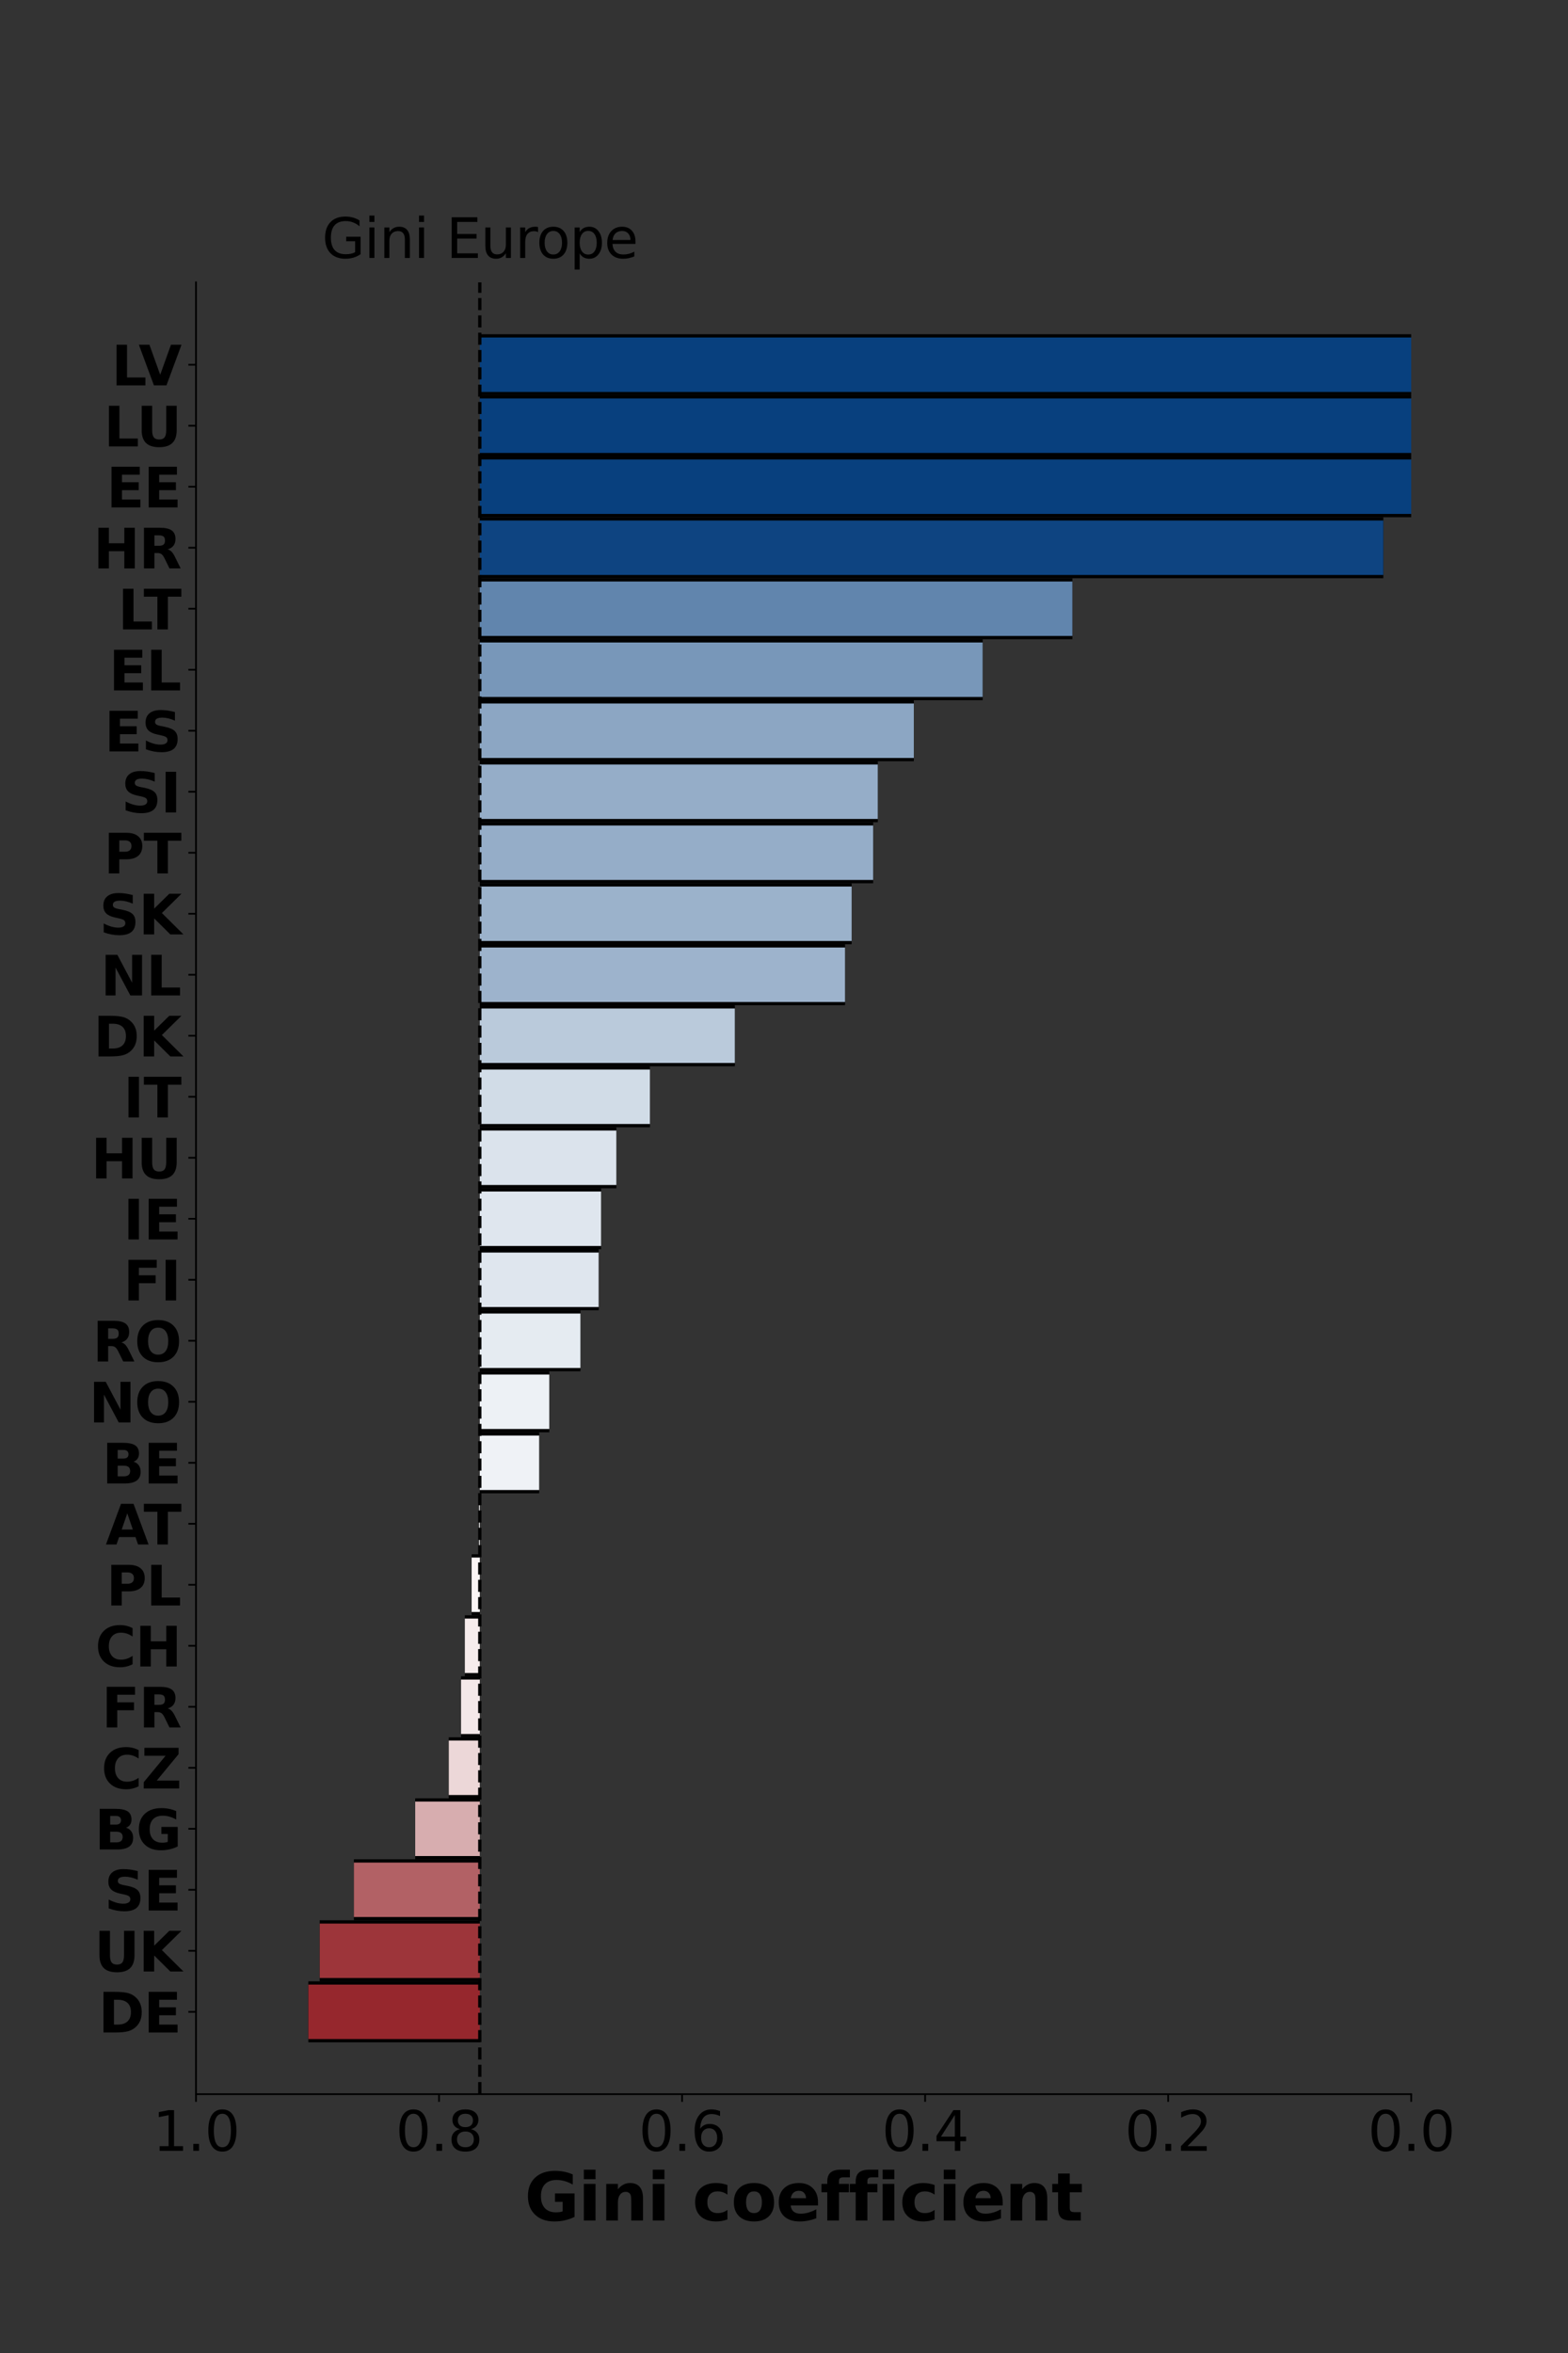 <?xml version="1.0" encoding="utf-8" standalone="no"?>
<!DOCTYPE svg PUBLIC "-//W3C//DTD SVG 1.1//EN"
  "http://www.w3.org/Graphics/SVG/1.1/DTD/svg11.dtd">
<svg xmlns:xlink="http://www.w3.org/1999/xlink" width="720pt" height="1080pt" viewBox="0 0 720 1080" xmlns="http://www.w3.org/2000/svg" version="1.1">
 <rect x="0" y="0" width="720" height="1080" fill="#333333" stroke="none"/>
 <defs>
  <style type="text/css">*{stroke-linejoin: round; stroke-linecap: butt}</style>
 </defs>
 <g id="figure_1">
  <g id="patch_1">
   <path d="M 0 1080 
L 720 1080 
L 720 0 
L 0 0 
L 0 1080 
z
" style="fill: none"/>
  </g>
  <g id="axes_1">
   <g id="patch_2">
    <path d="M 90 961.2 
L 648 961.2 
L 648 129.6 
L 90 129.6 
L 90 961.2 
z
" style="fill: none"/>
   </g>
   <g id="matplotlib.axis_1">
    <g id="xtick_1">
     <g id="line2d_1">
      <defs>
       <path id="mad482699e1" d="M 0 0 
L 0 3.5 
" style="stroke: #000000; stroke-width: 0.8"/>
      </defs>
      <g>
       <use xlink:href="#mad482699e1" x="648" y="961.2" style="stroke: #000000; stroke-width: 0.8"/>
      </g>
     </g>
     <g id="text_1">
      <!-- 0.0 -->
      <g transform="translate(628.121 987.196) scale(0.25 -0.25)">
       <defs>
        <path id="DejaVuSans-30" d="M 2034 4250 
Q 1547 4250 1301 3770 
Q 1056 3291 1056 2328 
Q 1056 1369 1301 889 
Q 1547 409 2034 409 
Q 2525 409 2770 889 
Q 3016 1369 3016 2328 
Q 3016 3291 2770 3770 
Q 2525 4250 2034 4250 
z
M 2034 4750 
Q 2819 4750 3233 4129 
Q 3647 3509 3647 2328 
Q 3647 1150 3233 529 
Q 2819 -91 2034 -91 
Q 1250 -91 836 529 
Q 422 1150 422 2328 
Q 422 3509 836 4129 
Q 1250 4750 2034 4750 
z
" transform="scale(0.016)"/>
        <path id="DejaVuSans-2e" d="M 684 794 
L 1344 794 
L 1344 0 
L 684 0 
L 684 794 
z
" transform="scale(0.016)"/>
       </defs>
       <use xlink:href="#DejaVuSans-30"/>
       <use xlink:href="#DejaVuSans-2e" x="63.623"/>
       <use xlink:href="#DejaVuSans-30" x="95.41"/>
      </g>
     </g>
    </g>
    <g id="xtick_2">
     <g id="line2d_2">
      <g>
       <use xlink:href="#mad482699e1" x="536.4" y="961.2" style="stroke: #000000; stroke-width: 0.8"/>
      </g>
     </g>
     <g id="text_2">
      <!-- 0.2 -->
      <g transform="translate(516.521 987.196) scale(0.25 -0.25)">
       <defs>
        <path id="DejaVuSans-32" d="M 1228 531 
L 3431 531 
L 3431 0 
L 469 0 
L 469 531 
Q 828 903 1448 1529 
Q 2069 2156 2228 2338 
Q 2531 2678 2651 2914 
Q 2772 3150 2772 3378 
Q 2772 3750 2511 3984 
Q 2250 4219 1831 4219 
Q 1534 4219 1204 4116 
Q 875 4013 500 3803 
L 500 4441 
Q 881 4594 1212 4672 
Q 1544 4750 1819 4750 
Q 2544 4750 2975 4387 
Q 3406 4025 3406 3419 
Q 3406 3131 3298 2873 
Q 3191 2616 2906 2266 
Q 2828 2175 2409 1742 
Q 1991 1309 1228 531 
z
" transform="scale(0.016)"/>
       </defs>
       <use xlink:href="#DejaVuSans-30"/>
       <use xlink:href="#DejaVuSans-2e" x="63.623"/>
       <use xlink:href="#DejaVuSans-32" x="95.41"/>
      </g>
     </g>
    </g>
    <g id="xtick_3">
     <g id="line2d_3">
      <g>
       <use xlink:href="#mad482699e1" x="424.8" y="961.2" style="stroke: #000000; stroke-width: 0.8"/>
      </g>
     </g>
     <g id="text_3">
      <!-- 0.4 -->
      <g transform="translate(404.921 987.196) scale(0.25 -0.25)">
       <defs>
        <path id="DejaVuSans-34" d="M 2419 4116 
L 825 1625 
L 2419 1625 
L 2419 4116 
z
M 2253 4666 
L 3047 4666 
L 3047 1625 
L 3713 1625 
L 3713 1100 
L 3047 1100 
L 3047 0 
L 2419 0 
L 2419 1100 
L 313 1100 
L 313 1709 
L 2253 4666 
z
" transform="scale(0.016)"/>
       </defs>
       <use xlink:href="#DejaVuSans-30"/>
       <use xlink:href="#DejaVuSans-2e" x="63.623"/>
       <use xlink:href="#DejaVuSans-34" x="95.41"/>
      </g>
     </g>
    </g>
    <g id="xtick_4">
     <g id="line2d_4">
      <g>
       <use xlink:href="#mad482699e1" x="313.2" y="961.2" style="stroke: #000000; stroke-width: 0.8"/>
      </g>
     </g>
     <g id="text_4">
      <!-- 0.6 -->
      <g transform="translate(293.321 987.196) scale(0.25 -0.25)">
       <defs>
        <path id="DejaVuSans-36" d="M 2113 2584 
Q 1688 2584 1439 2293 
Q 1191 2003 1191 1497 
Q 1191 994 1439 701 
Q 1688 409 2113 409 
Q 2538 409 2786 701 
Q 3034 994 3034 1497 
Q 3034 2003 2786 2293 
Q 2538 2584 2113 2584 
z
M 3366 4563 
L 3366 3988 
Q 3128 4100 2886 4159 
Q 2644 4219 2406 4219 
Q 1781 4219 1451 3797 
Q 1122 3375 1075 2522 
Q 1259 2794 1537 2939 
Q 1816 3084 2150 3084 
Q 2853 3084 3261 2657 
Q 3669 2231 3669 1497 
Q 3669 778 3244 343 
Q 2819 -91 2113 -91 
Q 1303 -91 875 529 
Q 447 1150 447 2328 
Q 447 3434 972 4092 
Q 1497 4750 2381 4750 
Q 2619 4750 2861 4703 
Q 3103 4656 3366 4563 
z
" transform="scale(0.016)"/>
       </defs>
       <use xlink:href="#DejaVuSans-30"/>
       <use xlink:href="#DejaVuSans-2e" x="63.623"/>
       <use xlink:href="#DejaVuSans-36" x="95.41"/>
      </g>
     </g>
    </g>
    <g id="xtick_5">
     <g id="line2d_5">
      <g>
       <use xlink:href="#mad482699e1" x="201.6" y="961.2" style="stroke: #000000; stroke-width: 0.8"/>
      </g>
     </g>
     <g id="text_5">
      <!-- 0.8 -->
      <g transform="translate(181.721 987.196) scale(0.25 -0.25)">
       <defs>
        <path id="DejaVuSans-38" d="M 2034 2216 
Q 1584 2216 1326 1975 
Q 1069 1734 1069 1313 
Q 1069 891 1326 650 
Q 1584 409 2034 409 
Q 2484 409 2743 651 
Q 3003 894 3003 1313 
Q 3003 1734 2745 1975 
Q 2488 2216 2034 2216 
z
M 1403 2484 
Q 997 2584 770 2862 
Q 544 3141 544 3541 
Q 544 4100 942 4425 
Q 1341 4750 2034 4750 
Q 2731 4750 3128 4425 
Q 3525 4100 3525 3541 
Q 3525 3141 3298 2862 
Q 3072 2584 2669 2484 
Q 3125 2378 3379 2068 
Q 3634 1759 3634 1313 
Q 3634 634 3220 271 
Q 2806 -91 2034 -91 
Q 1263 -91 848 271 
Q 434 634 434 1313 
Q 434 1759 690 2068 
Q 947 2378 1403 2484 
z
M 1172 3481 
Q 1172 3119 1398 2916 
Q 1625 2713 2034 2713 
Q 2441 2713 2670 2916 
Q 2900 3119 2900 3481 
Q 2900 3844 2670 4047 
Q 2441 4250 2034 4250 
Q 1625 4250 1398 4047 
Q 1172 3844 1172 3481 
z
" transform="scale(0.016)"/>
       </defs>
       <use xlink:href="#DejaVuSans-30"/>
       <use xlink:href="#DejaVuSans-2e" x="63.623"/>
       <use xlink:href="#DejaVuSans-38" x="95.41"/>
      </g>
     </g>
    </g>
    <g id="xtick_6">
     <g id="line2d_6">
      <g>
       <use xlink:href="#mad482699e1" x="90" y="961.2" style="stroke: #000000; stroke-width: 0.8"/>
      </g>
     </g>
     <g id="text_6">
      <!-- 1.0 -->
      <g transform="translate(70.121 987.196) scale(0.25 -0.25)">
       <defs>
        <path id="DejaVuSans-31" d="M 794 531 
L 1825 531 
L 1825 4091 
L 703 3866 
L 703 4441 
L 1819 4666 
L 2450 4666 
L 2450 531 
L 3481 531 
L 3481 0 
L 794 0 
L 794 531 
z
" transform="scale(0.016)"/>
       </defs>
       <use xlink:href="#DejaVuSans-31"/>
       <use xlink:href="#DejaVuSans-2e" x="63.623"/>
       <use xlink:href="#DejaVuSans-30" x="95.41"/>
      </g>
     </g>
    </g>
    <g id="text_7">
     <!-- Gini coefficient -->
     <g transform="translate(240.884 1019.191) scale(0.3 -0.3)">
      <defs>
       <path id="DejaVuSans-Bold-47" d="M 4781 347 
Q 4331 128 3847 18 
Q 3363 -91 2847 -91 
Q 1681 -91 1000 561 
Q 319 1213 319 2328 
Q 319 3456 1012 4103 
Q 1706 4750 2913 4750 
Q 3378 4750 3804 4662 
Q 4231 4575 4609 4403 
L 4609 3438 
Q 4219 3659 3833 3768 
Q 3447 3878 3059 3878 
Q 2341 3878 1952 3476 
Q 1563 3075 1563 2328 
Q 1563 1588 1938 1184 
Q 2313 781 3003 781 
Q 3191 781 3352 804 
Q 3513 828 3641 878 
L 3641 1784 
L 2906 1784 
L 2906 2591 
L 4781 2591 
L 4781 347 
z
" transform="scale(0.016)"/>
       <path id="DejaVuSans-Bold-69" d="M 538 3500 
L 1656 3500 
L 1656 0 
L 538 0 
L 538 3500 
z
M 538 4863 
L 1656 4863 
L 1656 3950 
L 538 3950 
L 538 4863 
z
" transform="scale(0.016)"/>
       <path id="DejaVuSans-Bold-6e" d="M 4056 2131 
L 4056 0 
L 2931 0 
L 2931 347 
L 2931 1631 
Q 2931 2084 2911 2256 
Q 2891 2428 2841 2509 
Q 2775 2619 2662 2680 
Q 2550 2741 2406 2741 
Q 2056 2741 1856 2470 
Q 1656 2200 1656 1722 
L 1656 0 
L 538 0 
L 538 3500 
L 1656 3500 
L 1656 2988 
Q 1909 3294 2193 3439 
Q 2478 3584 2822 3584 
Q 3428 3584 3742 3212 
Q 4056 2841 4056 2131 
z
" transform="scale(0.016)"/>
       <path id="DejaVuSans-Bold-20" transform="scale(0.016)"/>
       <path id="DejaVuSans-Bold-63" d="M 3366 3391 
L 3366 2478 
Q 3138 2634 2908 2709 
Q 2678 2784 2431 2784 
Q 1963 2784 1702 2511 
Q 1441 2238 1441 1747 
Q 1441 1256 1702 982 
Q 1963 709 2431 709 
Q 2694 709 2930 787 
Q 3166 866 3366 1019 
L 3366 103 
Q 3103 6 2833 -42 
Q 2563 -91 2291 -91 
Q 1344 -91 809 395 
Q 275 881 275 1747 
Q 275 2613 809 3098 
Q 1344 3584 2291 3584 
Q 2566 3584 2833 3536 
Q 3100 3488 3366 3391 
z
" transform="scale(0.016)"/>
       <path id="DejaVuSans-Bold-6f" d="M 2203 2784 
Q 1831 2784 1636 2517 
Q 1441 2250 1441 1747 
Q 1441 1244 1636 976 
Q 1831 709 2203 709 
Q 2569 709 2762 976 
Q 2956 1244 2956 1747 
Q 2956 2250 2762 2517 
Q 2569 2784 2203 2784 
z
M 2203 3584 
Q 3106 3584 3614 3096 
Q 4122 2609 4122 1747 
Q 4122 884 3614 396 
Q 3106 -91 2203 -91 
Q 1297 -91 786 396 
Q 275 884 275 1747 
Q 275 2609 786 3096 
Q 1297 3584 2203 3584 
z
" transform="scale(0.016)"/>
       <path id="DejaVuSans-Bold-65" d="M 4031 1759 
L 4031 1441 
L 1416 1441 
Q 1456 1047 1700 850 
Q 1944 653 2381 653 
Q 2734 653 3104 758 
Q 3475 863 3866 1075 
L 3866 213 
Q 3469 63 3072 -14 
Q 2675 -91 2278 -91 
Q 1328 -91 801 392 
Q 275 875 275 1747 
Q 275 2603 792 3093 
Q 1309 3584 2216 3584 
Q 3041 3584 3536 3087 
Q 4031 2591 4031 1759 
z
M 2881 2131 
Q 2881 2450 2695 2645 
Q 2509 2841 2209 2841 
Q 1884 2841 1681 2658 
Q 1478 2475 1428 2131 
L 2881 2131 
z
" transform="scale(0.016)"/>
       <path id="DejaVuSans-Bold-66" d="M 2841 4863 
L 2841 4128 
L 2222 4128 
Q 1984 4128 1890 4042 
Q 1797 3956 1797 3744 
L 1797 3500 
L 2753 3500 
L 2753 2700 
L 1797 2700 
L 1797 0 
L 678 0 
L 678 2700 
L 122 2700 
L 122 3500 
L 678 3500 
L 678 3744 
Q 678 4316 997 4589 
Q 1316 4863 1984 4863 
L 2841 4863 
z
" transform="scale(0.016)"/>
       <path id="DejaVuSans-Bold-74" d="M 1759 4494 
L 1759 3500 
L 2913 3500 
L 2913 2700 
L 1759 2700 
L 1759 1216 
Q 1759 972 1856 886 
Q 1953 800 2241 800 
L 2816 800 
L 2816 0 
L 1856 0 
Q 1194 0 917 276 
Q 641 553 641 1216 
L 641 2700 
L 84 2700 
L 84 3500 
L 641 3500 
L 641 4494 
L 1759 4494 
z
" transform="scale(0.016)"/>
      </defs>
      <use xlink:href="#DejaVuSans-Bold-47"/>
      <use xlink:href="#DejaVuSans-Bold-69" x="82.08"/>
      <use xlink:href="#DejaVuSans-Bold-6e" x="116.357"/>
      <use xlink:href="#DejaVuSans-Bold-69" x="187.549"/>
      <use xlink:href="#DejaVuSans-Bold-20" x="221.826"/>
      <use xlink:href="#DejaVuSans-Bold-63" x="256.641"/>
      <use xlink:href="#DejaVuSans-Bold-6f" x="315.918"/>
      <use xlink:href="#DejaVuSans-Bold-65" x="384.619"/>
      <use xlink:href="#DejaVuSans-Bold-66" x="452.441"/>
      <use xlink:href="#DejaVuSans-Bold-66" x="495.947"/>
      <use xlink:href="#DejaVuSans-Bold-69" x="539.453"/>
      <use xlink:href="#DejaVuSans-Bold-63" x="573.73"/>
      <use xlink:href="#DejaVuSans-Bold-69" x="633.008"/>
      <use xlink:href="#DejaVuSans-Bold-65" x="667.285"/>
      <use xlink:href="#DejaVuSans-Bold-6e" x="735.107"/>
      <use xlink:href="#DejaVuSans-Bold-74" x="806.299"/>
     </g>
    </g>
   </g>
   <g id="matplotlib.axis_2">
    <g id="ytick_1">
     <g id="line2d_7">
      <defs>
       <path id="ma799c5defe" d="M 0 0 
L -3.5 0 
" style="stroke: #000000; stroke-width: 0.8"/>
      </defs>
      <g>
       <use xlink:href="#ma799c5defe" x="90" y="923.4" style="stroke: #000000; stroke-width: 0.8"/>
      </g>
     </g>
     <g id="text_8">
      <!-- DE -->
      <g transform="translate(45.168 932.898) scale(0.25 -0.25)">
       <defs>
        <path id="DejaVuSans-Bold-44" d="M 1791 3756 
L 1791 909 
L 2222 909 
Q 2959 909 3348 1275 
Q 3738 1641 3738 2338 
Q 3738 3031 3350 3393 
Q 2963 3756 2222 3756 
L 1791 3756 
z
M 588 4666 
L 1856 4666 
Q 2919 4666 3439 4514 
Q 3959 4363 4331 4000 
Q 4659 3684 4818 3271 
Q 4978 2859 4978 2338 
Q 4978 1809 4818 1395 
Q 4659 981 4331 666 
Q 3956 303 3431 151 
Q 2906 0 1856 0 
L 588 0 
L 588 4666 
z
" transform="scale(0.016)"/>
        <path id="DejaVuSans-Bold-45" d="M 588 4666 
L 3834 4666 
L 3834 3756 
L 1791 3756 
L 1791 2888 
L 3713 2888 
L 3713 1978 
L 1791 1978 
L 1791 909 
L 3903 909 
L 3903 0 
L 588 0 
L 588 4666 
z
" transform="scale(0.016)"/>
       </defs>
       <use xlink:href="#DejaVuSans-Bold-44"/>
       <use xlink:href="#DejaVuSans-Bold-45" x="83.008"/>
      </g>
     </g>
    </g>
    <g id="ytick_2">
     <g id="line2d_8">
      <g>
       <use xlink:href="#ma799c5defe" x="90" y="895.4" style="stroke: #000000; stroke-width: 0.8"/>
      </g>
     </g>
     <g id="text_9">
      <!-- UK -->
      <g transform="translate(43.328 904.898) scale(0.25 -0.25)">
       <defs>
        <path id="DejaVuSans-Bold-55" d="M 588 4666 
L 1791 4666 
L 1791 1869 
Q 1791 1291 1980 1042 
Q 2169 794 2597 794 
Q 3028 794 3217 1042 
Q 3406 1291 3406 1869 
L 3406 4666 
L 4609 4666 
L 4609 1869 
Q 4609 878 4112 393 
Q 3616 -91 2597 -91 
Q 1581 -91 1084 393 
Q 588 878 588 1869 
L 588 4666 
z
" transform="scale(0.016)"/>
        <path id="DejaVuSans-Bold-4b" d="M 588 4666 
L 1791 4666 
L 1791 2963 
L 3525 4666 
L 4922 4666 
L 2675 2456 
L 5153 0 
L 3647 0 
L 1791 1838 
L 1791 0 
L 588 0 
L 588 4666 
z
" transform="scale(0.016)"/>
       </defs>
       <use xlink:href="#DejaVuSans-Bold-55"/>
       <use xlink:href="#DejaVuSans-Bold-4b" x="81.201"/>
      </g>
     </g>
    </g>
    <g id="ytick_3">
     <g id="line2d_9">
      <g>
       <use xlink:href="#ma799c5defe" x="90" y="867.4" style="stroke: #000000; stroke-width: 0.8"/>
      </g>
     </g>
     <g id="text_10">
      <!-- SE -->
      <g transform="translate(47.918 876.898) scale(0.25 -0.25)">
       <defs>
        <path id="DejaVuSans-Bold-53" d="M 3834 4519 
L 3834 3531 
Q 3450 3703 3084 3790 
Q 2719 3878 2394 3878 
Q 1963 3878 1756 3759 
Q 1550 3641 1550 3391 
Q 1550 3203 1689 3098 
Q 1828 2994 2194 2919 
L 2706 2816 
Q 3484 2659 3812 2340 
Q 4141 2022 4141 1434 
Q 4141 663 3683 286 
Q 3225 -91 2284 -91 
Q 1841 -91 1394 -6 
Q 947 78 500 244 
L 500 1259 
Q 947 1022 1364 901 
Q 1781 781 2169 781 
Q 2563 781 2772 912 
Q 2981 1044 2981 1288 
Q 2981 1506 2839 1625 
Q 2697 1744 2272 1838 
L 1806 1941 
Q 1106 2091 782 2419 
Q 459 2747 459 3303 
Q 459 4000 909 4375 
Q 1359 4750 2203 4750 
Q 2588 4750 2994 4692 
Q 3400 4634 3834 4519 
z
" transform="scale(0.016)"/>
       </defs>
       <use xlink:href="#DejaVuSans-Bold-53"/>
       <use xlink:href="#DejaVuSans-Bold-45" x="72.021"/>
      </g>
     </g>
    </g>
    <g id="ytick_4">
     <g id="line2d_10">
      <g>
       <use xlink:href="#ma799c5defe" x="90" y="839.4" style="stroke: #000000; stroke-width: 0.8"/>
      </g>
     </g>
     <g id="text_11">
      <!-- BG -->
      <g transform="translate(43.426 848.898) scale(0.25 -0.25)">
       <defs>
        <path id="DejaVuSans-Bold-42" d="M 2456 2859 
Q 2741 2859 2887 2984 
Q 3034 3109 3034 3353 
Q 3034 3594 2887 3720 
Q 2741 3847 2456 3847 
L 1791 3847 
L 1791 2859 
L 2456 2859 
z
M 2497 819 
Q 2859 819 3042 972 
Q 3225 1125 3225 1434 
Q 3225 1738 3044 1889 
Q 2863 2041 2497 2041 
L 1791 2041 
L 1791 819 
L 2497 819 
z
M 3616 2497 
Q 4003 2384 4215 2081 
Q 4428 1778 4428 1338 
Q 4428 663 3972 331 
Q 3516 0 2584 0 
L 588 0 
L 588 4666 
L 2394 4666 
Q 3366 4666 3802 4372 
Q 4238 4078 4238 3431 
Q 4238 3091 4078 2852 
Q 3919 2613 3616 2497 
z
" transform="scale(0.016)"/>
       </defs>
       <use xlink:href="#DejaVuSans-Bold-42"/>
       <use xlink:href="#DejaVuSans-Bold-47" x="76.221"/>
      </g>
     </g>
    </g>
    <g id="ytick_5">
     <g id="line2d_11">
      <g>
       <use xlink:href="#ma799c5defe" x="90" y="811.4" style="stroke: #000000; stroke-width: 0.8"/>
      </g>
     </g>
     <g id="text_12">
      <!-- CZ -->
      <g transform="translate(46.523 820.898) scale(0.25 -0.25)">
       <defs>
        <path id="DejaVuSans-Bold-43" d="M 4288 256 
Q 3956 84 3597 -3 
Q 3238 -91 2847 -91 
Q 1681 -91 1000 561 
Q 319 1213 319 2328 
Q 319 3447 1000 4098 
Q 1681 4750 2847 4750 
Q 3238 4750 3597 4662 
Q 3956 4575 4288 4403 
L 4288 3438 
Q 3953 3666 3628 3772 
Q 3303 3878 2944 3878 
Q 2300 3878 1931 3465 
Q 1563 3053 1563 2328 
Q 1563 1606 1931 1193 
Q 2300 781 2944 781 
Q 3303 781 3628 887 
Q 3953 994 4288 1222 
L 4288 256 
z
" transform="scale(0.016)"/>
        <path id="DejaVuSans-Bold-5a" d="M 359 4666 
L 4281 4666 
L 4281 3938 
L 1778 909 
L 4353 909 
L 4353 0 
L 288 0 
L 288 728 
L 2791 3756 
L 359 3756 
L 359 4666 
z
" transform="scale(0.016)"/>
       </defs>
       <use xlink:href="#DejaVuSans-Bold-43"/>
       <use xlink:href="#DejaVuSans-Bold-5a" x="73.389"/>
      </g>
     </g>
    </g>
    <g id="ytick_6">
     <g id="line2d_12">
      <g>
       <use xlink:href="#ma799c5defe" x="90" y="783.4" style="stroke: #000000; stroke-width: 0.8"/>
      </g>
     </g>
     <g id="text_13">
      <!-- FR -->
      <g transform="translate(46.672 792.898) scale(0.25 -0.25)">
       <defs>
        <path id="DejaVuSans-Bold-46" d="M 588 4666 
L 3834 4666 
L 3834 3756 
L 1791 3756 
L 1791 2888 
L 3713 2888 
L 3713 1978 
L 1791 1978 
L 1791 0 
L 588 0 
L 588 4666 
z
" transform="scale(0.016)"/>
        <path id="DejaVuSans-Bold-52" d="M 2297 2597 
Q 2675 2597 2839 2737 
Q 3003 2878 3003 3200 
Q 3003 3519 2839 3656 
Q 2675 3794 2297 3794 
L 1791 3794 
L 1791 2597 
L 2297 2597 
z
M 1791 1766 
L 1791 0 
L 588 0 
L 588 4666 
L 2425 4666 
Q 3347 4666 3776 4356 
Q 4206 4047 4206 3378 
Q 4206 2916 3982 2619 
Q 3759 2322 3309 2181 
Q 3556 2125 3751 1926 
Q 3947 1728 4147 1325 
L 4800 0 
L 3519 0 
L 2950 1159 
Q 2778 1509 2601 1637 
Q 2425 1766 2131 1766 
L 1791 1766 
z
" transform="scale(0.016)"/>
       </defs>
       <use xlink:href="#DejaVuSans-Bold-46"/>
       <use xlink:href="#DejaVuSans-Bold-52" x="68.311"/>
      </g>
     </g>
    </g>
    <g id="ytick_7">
     <g id="line2d_13">
      <g>
       <use xlink:href="#ma799c5defe" x="90" y="755.4" style="stroke: #000000; stroke-width: 0.8"/>
      </g>
     </g>
     <g id="text_14">
      <!-- CH -->
      <g transform="translate(43.73 764.898) scale(0.25 -0.25)">
       <defs>
        <path id="DejaVuSans-Bold-48" d="M 588 4666 
L 1791 4666 
L 1791 2888 
L 3566 2888 
L 3566 4666 
L 4769 4666 
L 4769 0 
L 3566 0 
L 3566 1978 
L 1791 1978 
L 1791 0 
L 588 0 
L 588 4666 
z
" transform="scale(0.016)"/>
       </defs>
       <use xlink:href="#DejaVuSans-Bold-43"/>
       <use xlink:href="#DejaVuSans-Bold-48" x="73.389"/>
      </g>
     </g>
    </g>
    <g id="ytick_8">
     <g id="line2d_14">
      <g>
       <use xlink:href="#ma799c5defe" x="90" y="727.4" style="stroke: #000000; stroke-width: 0.8"/>
      </g>
     </g>
     <g id="text_15">
      <!-- PL -->
      <g transform="translate(48.746 736.898) scale(0.25 -0.25)">
       <defs>
        <path id="DejaVuSans-Bold-50" d="M 588 4666 
L 2584 4666 
Q 3475 4666 3951 4270 
Q 4428 3875 4428 3144 
Q 4428 2409 3951 2014 
Q 3475 1619 2584 1619 
L 1791 1619 
L 1791 0 
L 588 0 
L 588 4666 
z
M 1791 3794 
L 1791 2491 
L 2456 2491 
Q 2806 2491 2997 2661 
Q 3188 2831 3188 3144 
Q 3188 3456 2997 3625 
Q 2806 3794 2456 3794 
L 1791 3794 
z
" transform="scale(0.016)"/>
        <path id="DejaVuSans-Bold-4c" d="M 588 4666 
L 1791 4666 
L 1791 909 
L 3903 909 
L 3903 0 
L 588 0 
L 588 4666 
z
" transform="scale(0.016)"/>
       </defs>
       <use xlink:href="#DejaVuSans-Bold-50"/>
       <use xlink:href="#DejaVuSans-Bold-4c" x="73.291"/>
      </g>
     </g>
    </g>
    <g id="ytick_9">
     <g id="line2d_15">
      <g>
       <use xlink:href="#ma799c5defe" x="90" y="699.4" style="stroke: #000000; stroke-width: 0.8"/>
      </g>
     </g>
     <g id="text_16">
      <!-- AT -->
      <g transform="translate(48.535 708.898) scale(0.25 -0.25)">
       <defs>
        <path id="DejaVuSans-Bold-41" d="M 3419 850 
L 1538 850 
L 1241 0 
L 31 0 
L 1759 4666 
L 3194 4666 
L 4922 0 
L 3713 0 
L 3419 850 
z
M 1838 1716 
L 3116 1716 
L 2478 3572 
L 1838 1716 
z
" transform="scale(0.016)"/>
        <path id="DejaVuSans-Bold-54" d="M 31 4666 
L 4331 4666 
L 4331 3756 
L 2784 3756 
L 2784 0 
L 1581 0 
L 1581 3756 
L 31 3756 
L 31 4666 
z
" transform="scale(0.016)"/>
       </defs>
       <use xlink:href="#DejaVuSans-Bold-41"/>
       <use xlink:href="#DejaVuSans-Bold-54" x="69.643"/>
      </g>
     </g>
    </g>
    <g id="ytick_10">
     <g id="line2d_16">
      <g>
       <use xlink:href="#ma799c5defe" x="90" y="671.4" style="stroke: #000000; stroke-width: 0.8"/>
      </g>
     </g>
     <g id="text_17">
      <!-- BE -->
      <g transform="translate(46.867 680.898) scale(0.25 -0.25)">
       <use xlink:href="#DejaVuSans-Bold-42"/>
       <use xlink:href="#DejaVuSans-Bold-45" x="76.221"/>
      </g>
     </g>
    </g>
    <g id="ytick_11">
     <g id="line2d_17">
      <g>
       <use xlink:href="#ma799c5defe" x="90" y="643.4" style="stroke: #000000; stroke-width: 0.8"/>
      </g>
     </g>
     <g id="text_18">
      <!-- NO -->
      <g transform="translate(40.824 652.898) scale(0.25 -0.25)">
       <defs>
        <path id="DejaVuSans-Bold-4e" d="M 588 4666 
L 1931 4666 
L 3628 1466 
L 3628 4666 
L 4769 4666 
L 4769 0 
L 3425 0 
L 1728 3200 
L 1728 0 
L 588 0 
L 588 4666 
z
" transform="scale(0.016)"/>
        <path id="DejaVuSans-Bold-4f" d="M 2719 3878 
Q 2169 3878 1866 3472 
Q 1563 3066 1563 2328 
Q 1563 1594 1866 1187 
Q 2169 781 2719 781 
Q 3272 781 3575 1187 
Q 3878 1594 3878 2328 
Q 3878 3066 3575 3472 
Q 3272 3878 2719 3878 
z
M 2719 4750 
Q 3844 4750 4481 4106 
Q 5119 3463 5119 2328 
Q 5119 1197 4481 553 
Q 3844 -91 2719 -91 
Q 1597 -91 958 553 
Q 319 1197 319 2328 
Q 319 3463 958 4106 
Q 1597 4750 2719 4750 
z
" transform="scale(0.016)"/>
       </defs>
       <use xlink:href="#DejaVuSans-Bold-4e"/>
       <use xlink:href="#DejaVuSans-Bold-4f" x="83.691"/>
      </g>
     </g>
    </g>
    <g id="ytick_12">
     <g id="line2d_18">
      <g>
       <use xlink:href="#ma799c5defe" x="90" y="615.4" style="stroke: #000000; stroke-width: 0.8"/>
      </g>
     </g>
     <g id="text_19">
      <!-- RO -->
      <g transform="translate(42.496 624.898) scale(0.25 -0.25)">
       <use xlink:href="#DejaVuSans-Bold-52"/>
       <use xlink:href="#DejaVuSans-Bold-4f" x="77.002"/>
      </g>
     </g>
    </g>
    <g id="ytick_13">
     <g id="line2d_19">
      <g>
       <use xlink:href="#ma799c5defe" x="90" y="587.4" style="stroke: #000000; stroke-width: 0.8"/>
      </g>
     </g>
     <g id="text_20">
      <!-- FI -->
      <g transform="translate(56.621 596.898) scale(0.25 -0.25)">
       <defs>
        <path id="DejaVuSans-Bold-49" d="M 588 4666 
L 1791 4666 
L 1791 0 
L 588 0 
L 588 4666 
z
" transform="scale(0.016)"/>
       </defs>
       <use xlink:href="#DejaVuSans-Bold-46"/>
       <use xlink:href="#DejaVuSans-Bold-49" x="68.311"/>
      </g>
     </g>
    </g>
    <g id="ytick_14">
     <g id="line2d_20">
      <g>
       <use xlink:href="#ma799c5defe" x="90" y="559.4" style="stroke: #000000; stroke-width: 0.8"/>
      </g>
     </g>
     <g id="text_21">
      <!-- IE -->
      <g transform="translate(56.621 568.898) scale(0.25 -0.25)">
       <use xlink:href="#DejaVuSans-Bold-49"/>
       <use xlink:href="#DejaVuSans-Bold-45" x="37.207"/>
      </g>
     </g>
    </g>
    <g id="ytick_15">
     <g id="line2d_21">
      <g>
       <use xlink:href="#ma799c5defe" x="90" y="531.4" style="stroke: #000000; stroke-width: 0.8"/>
      </g>
     </g>
     <g id="text_22">
      <!-- HU -->
      <g transform="translate(41.777 540.898) scale(0.25 -0.25)">
       <use xlink:href="#DejaVuSans-Bold-48"/>
       <use xlink:href="#DejaVuSans-Bold-55" x="83.691"/>
      </g>
     </g>
    </g>
    <g id="ytick_16">
     <g id="line2d_22">
      <g>
       <use xlink:href="#ma799c5defe" x="90" y="503.4" style="stroke: #000000; stroke-width: 0.8"/>
      </g>
     </g>
     <g id="text_23">
      <!-- IT -->
      <g transform="translate(56.645 512.898) scale(0.25 -0.25)">
       <use xlink:href="#DejaVuSans-Bold-49"/>
       <use xlink:href="#DejaVuSans-Bold-54" x="37.207"/>
      </g>
     </g>
    </g>
    <g id="ytick_17">
     <g id="line2d_23">
      <g>
       <use xlink:href="#ma799c5defe" x="90" y="475.4" style="stroke: #000000; stroke-width: 0.8"/>
      </g>
     </g>
     <g id="text_24">
      <!-- DK -->
      <g transform="translate(42.875 484.898) scale(0.25 -0.25)">
       <use xlink:href="#DejaVuSans-Bold-44"/>
       <use xlink:href="#DejaVuSans-Bold-4b" x="83.008"/>
      </g>
     </g>
    </g>
    <g id="ytick_18">
     <g id="line2d_24">
      <g>
       <use xlink:href="#ma799c5defe" x="90" y="447.4" style="stroke: #000000; stroke-width: 0.8"/>
      </g>
     </g>
     <g id="text_25">
      <!-- NL -->
      <g transform="translate(46.148 456.898) scale(0.25 -0.25)">
       <use xlink:href="#DejaVuSans-Bold-4e"/>
       <use xlink:href="#DejaVuSans-Bold-4c" x="83.691"/>
      </g>
     </g>
    </g>
    <g id="ytick_19">
     <g id="line2d_25">
      <g>
       <use xlink:href="#ma799c5defe" x="90" y="419.4" style="stroke: #000000; stroke-width: 0.8"/>
      </g>
     </g>
     <g id="text_26">
      <!-- SK -->
      <g transform="translate(45.625 428.898) scale(0.25 -0.25)">
       <use xlink:href="#DejaVuSans-Bold-53"/>
       <use xlink:href="#DejaVuSans-Bold-4b" x="72.021"/>
      </g>
     </g>
    </g>
    <g id="ytick_20">
     <g id="line2d_26">
      <g>
       <use xlink:href="#ma799c5defe" x="90" y="391.4" style="stroke: #000000; stroke-width: 0.8"/>
      </g>
     </g>
     <g id="text_27">
      <!-- PT -->
      <g transform="translate(47.621 400.898) scale(0.25 -0.25)">
       <use xlink:href="#DejaVuSans-Bold-50"/>
       <use xlink:href="#DejaVuSans-Bold-54" x="73.291"/>
      </g>
     </g>
    </g>
    <g id="ytick_21">
     <g id="line2d_27">
      <g>
       <use xlink:href="#ma799c5defe" x="90" y="363.4" style="stroke: #000000; stroke-width: 0.8"/>
      </g>
     </g>
     <g id="text_28">
      <!-- SI -->
      <g transform="translate(55.695 372.898) scale(0.25 -0.25)">
       <use xlink:href="#DejaVuSans-Bold-53"/>
       <use xlink:href="#DejaVuSans-Bold-49" x="72.021"/>
      </g>
     </g>
    </g>
    <g id="ytick_22">
     <g id="line2d_28">
      <g>
       <use xlink:href="#ma799c5defe" x="90" y="335.4" style="stroke: #000000; stroke-width: 0.8"/>
      </g>
     </g>
     <g id="text_29">
      <!-- ES -->
      <g transform="translate(47.918 344.898) scale(0.25 -0.25)">
       <use xlink:href="#DejaVuSans-Bold-45"/>
       <use xlink:href="#DejaVuSans-Bold-53" x="68.311"/>
      </g>
     </g>
    </g>
    <g id="ytick_23">
     <g id="line2d_29">
      <g>
       <use xlink:href="#ma799c5defe" x="90" y="307.4" style="stroke: #000000; stroke-width: 0.8"/>
      </g>
     </g>
     <g id="text_30">
      <!-- EL -->
      <g transform="translate(49.992 316.898) scale(0.25 -0.25)">
       <use xlink:href="#DejaVuSans-Bold-45"/>
       <use xlink:href="#DejaVuSans-Bold-4c" x="68.311"/>
      </g>
     </g>
    </g>
    <g id="ytick_24">
     <g id="line2d_30">
      <g>
       <use xlink:href="#ma799c5defe" x="90" y="279.4" style="stroke: #000000; stroke-width: 0.8"/>
      </g>
     </g>
     <g id="text_31">
      <!-- LT -->
      <g transform="translate(54.141 288.898) scale(0.25 -0.25)">
       <use xlink:href="#DejaVuSans-Bold-4c"/>
       <use xlink:href="#DejaVuSans-Bold-54" x="47.221"/>
      </g>
     </g>
    </g>
    <g id="ytick_25">
     <g id="line2d_31">
      <g>
       <use xlink:href="#ma799c5defe" x="90" y="251.4" style="stroke: #000000; stroke-width: 0.8"/>
      </g>
     </g>
     <g id="text_32">
      <!-- HR -->
      <g transform="translate(42.828 260.898) scale(0.25 -0.25)">
       <use xlink:href="#DejaVuSans-Bold-48"/>
       <use xlink:href="#DejaVuSans-Bold-52" x="83.691"/>
      </g>
     </g>
    </g>
    <g id="ytick_26">
     <g id="line2d_32">
      <g>
       <use xlink:href="#ma799c5defe" x="90" y="223.4" style="stroke: #000000; stroke-width: 0.8"/>
      </g>
     </g>
     <g id="text_33">
      <!-- EE -->
      <g transform="translate(48.844 232.898) scale(0.25 -0.25)">
       <use xlink:href="#DejaVuSans-Bold-45"/>
       <use xlink:href="#DejaVuSans-Bold-45" x="68.311"/>
      </g>
     </g>
    </g>
    <g id="ytick_27">
     <g id="line2d_33">
      <g>
       <use xlink:href="#ma799c5defe" x="90" y="195.4" style="stroke: #000000; stroke-width: 0.8"/>
      </g>
     </g>
     <g id="text_34">
      <!-- LU -->
      <g transform="translate(47.676 204.898) scale(0.25 -0.25)">
       <use xlink:href="#DejaVuSans-Bold-4c"/>
       <use xlink:href="#DejaVuSans-Bold-55" x="60.096"/>
      </g>
     </g>
    </g>
    <g id="ytick_28">
     <g id="line2d_34">
      <g>
       <use xlink:href="#ma799c5defe" x="90" y="167.4" style="stroke: #000000; stroke-width: 0.8"/>
      </g>
     </g>
     <g id="text_35">
      <!-- LV -->
      <g transform="translate(51.16 176.898) scale(0.25 -0.25)">
       <defs>
        <path id="DejaVuSans-Bold-56" d="M 31 4666 
L 1241 4666 
L 2478 1222 
L 3713 4666 
L 4922 4666 
L 3194 0 
L 1759 0 
L 31 4666 
z
" transform="scale(0.016)"/>
       </defs>
       <use xlink:href="#DejaVuSans-Bold-4c"/>
       <use xlink:href="#DejaVuSans-Bold-56" x="49.971"/>
      </g>
     </g>
    </g>
   </g>
   <g id="LineCollection_1">
    <path d="M 220.317 923.4 
L 141.584 923.4 
" clip-path="url(#pf7abea0173)" style="fill: none; stroke: #000000; stroke-width: 28"/>
    <path d="M 220.317 923.4 
L 141.584 923.4 
" clip-path="url(#pf7abea0173)" style="fill: none; stroke: #96272d; stroke-width: 25"/>
    <g id="LineCollection_2">
     <path d="M 220.317 895.4 
L 146.805 895.4 
" clip-path="url(#pf7abea0173)" style="fill: none; stroke: #000000; stroke-width: 28"/>
     <path d="M 220.317 895.4 
L 146.805 895.4 
" clip-path="url(#pf7abea0173)" style="fill: none; stroke: #9d353a; stroke-width: 25"/>
     <g id="LineCollection_3">
      <path d="M 220.317 867.4 
L 162.505 867.4 
" clip-path="url(#pf7abea0173)" style="fill: none; stroke: #000000; stroke-width: 28"/>
      <path d="M 220.317 867.4 
L 162.505 867.4 
" clip-path="url(#pf7abea0173)" style="fill: none; stroke: #b26165; stroke-width: 25"/>
      <g id="LineCollection_4">
       <path d="M 220.317 839.4 
L 190.659 839.4 
" clip-path="url(#pf7abea0173)" style="fill: none; stroke: #000000; stroke-width: 28"/>
       <path d="M 220.317 839.4 
L 190.659 839.4 
" clip-path="url(#pf7abea0173)" style="fill: none; stroke: #d7adaf; stroke-width: 25"/>
       <g id="LineCollection_5">
        <path d="M 220.317 811.4 
L 206.061 811.4 
" clip-path="url(#pf7abea0173)" style="fill: none; stroke: #000000; stroke-width: 28"/>
        <path d="M 220.317 811.4 
L 206.061 811.4 
" clip-path="url(#pf7abea0173)" style="fill: none; stroke: #ecd7d8; stroke-width: 25"/>
        <g id="LineCollection_6">
         <path d="M 220.317 783.4 
L 211.706 783.4 
" clip-path="url(#pf7abea0173)" style="fill: none; stroke: #000000; stroke-width: 28"/>
         <path d="M 220.317 783.4 
L 211.706 783.4 
" clip-path="url(#pf7abea0173)" style="fill: none; stroke: #f4e8e9; stroke-width: 25"/>
         <g id="LineCollection_7">
          <path d="M 220.317 755.4 
L 213.449 755.4 
" clip-path="url(#pf7abea0173)" style="fill: none; stroke: #000000; stroke-width: 28"/>
          <path d="M 220.317 755.4 
L 213.449 755.4 
" clip-path="url(#pf7abea0173)" style="fill: none; stroke: #f6ecec; stroke-width: 25"/>
          <g id="LineCollection_8">
           <path d="M 220.317 727.4 
L 216.574 727.4 
" clip-path="url(#pf7abea0173)" style="fill: none; stroke: #000000; stroke-width: 28"/>
           <path d="M 220.317 727.4 
L 216.574 727.4 
" clip-path="url(#pf7abea0173)" style="fill: none; stroke: #faf4f4; stroke-width: 25"/>
           <g id="LineCollection_9">
            <path d="M 220.317 699.4 
L 219.968 699.4 
" clip-path="url(#pf7abea0173)" style="fill: none; stroke: #000000; stroke-width: 28"/>
            <path d="M 220.317 699.4 
L 219.968 699.4 
" clip-path="url(#pf7abea0173)" style="fill: none; stroke: #fffefe; stroke-width: 25"/>
            <g id="LineCollection_10">
             <path d="M 220.317 671.4 
L 247.571 671.4 
" clip-path="url(#pf7abea0173)" style="fill: none; stroke: #000000; stroke-width: 28"/>
             <path d="M 220.317 671.4 
L 247.571 671.4 
" clip-path="url(#pf7abea0173)" style="fill: none; stroke: #eff2f6; stroke-width: 25"/>
             <g id="LineCollection_11">
              <path d="M 220.317 643.4 
L 252.222 643.4 
" clip-path="url(#pf7abea0173)" style="fill: none; stroke: #000000; stroke-width: 28"/>
              <path d="M 220.317 643.4 
L 252.222 643.4 
" clip-path="url(#pf7abea0173)" style="fill: none; stroke: #edf1f5; stroke-width: 25"/>
              <g id="LineCollection_12">
               <path d="M 220.317 615.4 
L 266.531 615.4 
" clip-path="url(#pf7abea0173)" style="fill: none; stroke: #000000; stroke-width: 28"/>
               <path d="M 220.317 615.4 
L 266.531 615.4 
" clip-path="url(#pf7abea0173)" style="fill: none; stroke: #e5ebf1; stroke-width: 25"/>
               <g id="LineCollection_13">
                <path d="M 220.317 587.4 
L 274.899 587.4 
" clip-path="url(#pf7abea0173)" style="fill: none; stroke: #000000; stroke-width: 28"/>
                <path d="M 220.317 587.4 
L 274.899 587.4 
" clip-path="url(#pf7abea0173)" style="fill: none; stroke: #dfe6ee; stroke-width: 25"/>
                <g id="LineCollection_14">
                 <path d="M 220.317 559.4 
L 276.009 559.4 
" clip-path="url(#pf7abea0173)" style="fill: none; stroke: #000000; stroke-width: 28"/>
                 <path d="M 220.317 559.4 
L 276.009 559.4 
" clip-path="url(#pf7abea0173)" style="fill: none; stroke: #dfe6ee; stroke-width: 25"/>
                 <g id="LineCollection_15">
                  <path d="M 220.317 531.4 
L 283.017 531.4 
" clip-path="url(#pf7abea0173)" style="fill: none; stroke: #000000; stroke-width: 28"/>
                  <path d="M 220.317 531.4 
L 283.017 531.4 
" clip-path="url(#pf7abea0173)" style="fill: none; stroke: #dbe3ec; stroke-width: 25"/>
                  <g id="LineCollection_16">
                   <path d="M 220.317 503.4 
L 298.439 503.4 
" clip-path="url(#pf7abea0173)" style="fill: none; stroke: #000000; stroke-width: 28"/>
                   <path d="M 220.317 503.4 
L 298.439 503.4 
" clip-path="url(#pf7abea0173)" style="fill: none; stroke: #d1dce7; stroke-width: 25"/>
                   <g id="LineCollection_17">
                    <path d="M 220.317 475.4 
L 337.427 475.4 
" clip-path="url(#pf7abea0173)" style="fill: none; stroke: #000000; stroke-width: 28"/>
                    <path d="M 220.317 475.4 
L 337.427 475.4 
" clip-path="url(#pf7abea0173)" style="fill: none; stroke: #bacadb; stroke-width: 25"/>
                    <g id="LineCollection_18">
                     <path d="M 220.317 447.4 
L 388.027 447.4 
" clip-path="url(#pf7abea0173)" style="fill: none; stroke: #000000; stroke-width: 28"/>
                     <path d="M 220.317 447.4 
L 388.027 447.4 
" clip-path="url(#pf7abea0173)" style="fill: none; stroke: #9db3cc; stroke-width: 25"/>
                     <g id="LineCollection_19">
                      <path d="M 220.317 419.4 
L 391.069 419.4 
" clip-path="url(#pf7abea0173)" style="fill: none; stroke: #000000; stroke-width: 28"/>
                      <path d="M 220.317 419.4 
L 391.069 419.4 
" clip-path="url(#pf7abea0173)" style="fill: none; stroke: #9bb2cb; stroke-width: 25"/>
                      <g id="LineCollection_20">
                       <path d="M 220.317 391.4 
L 400.94 391.4 
" clip-path="url(#pf7abea0173)" style="fill: none; stroke: #000000; stroke-width: 28"/>
                       <path d="M 220.317 391.4 
L 400.94 391.4 
" clip-path="url(#pf7abea0173)" style="fill: none; stroke: #95adc8; stroke-width: 25"/>
                       <g id="LineCollection_21">
                        <path d="M 220.317 363.4 
L 403.076 363.4 
" clip-path="url(#pf7abea0173)" style="fill: none; stroke: #000000; stroke-width: 28"/>
                        <path d="M 220.317 363.4 
L 403.076 363.4 
" clip-path="url(#pf7abea0173)" style="fill: none; stroke: #95adc8; stroke-width: 25"/>
                        <g id="LineCollection_22">
                         <path d="M 220.317 335.4 
L 419.611 335.4 
" clip-path="url(#pf7abea0173)" style="fill: none; stroke: #000000; stroke-width: 28"/>
                         <path d="M 220.317 335.4 
L 419.611 335.4 
" clip-path="url(#pf7abea0173)" style="fill: none; stroke: #8ca6c3; stroke-width: 25"/>
                         <g id="LineCollection_23">
                          <path d="M 220.317 307.4 
L 451.216 307.4 
" clip-path="url(#pf7abea0173)" style="fill: none; stroke: #000000; stroke-width: 28"/>
                          <path d="M 220.317 307.4 
L 451.216 307.4 
" clip-path="url(#pf7abea0173)" style="fill: none; stroke: #7897b9; stroke-width: 25"/>
                          <g id="LineCollection_24">
                           <path d="M 220.317 279.4 
L 492.42 279.4 
" clip-path="url(#pf7abea0173)" style="fill: none; stroke: #000000; stroke-width: 28"/>
                           <path d="M 220.317 279.4 
L 492.42 279.4 
" clip-path="url(#pf7abea0173)" style="fill: none; stroke: #6185ad; stroke-width: 25"/>
                           <g id="LineCollection_25">
                            <path d="M 220.317 251.4 
L 635.201 251.4 
" clip-path="url(#pf7abea0173)" style="fill: none; stroke: #000000; stroke-width: 28"/>
                            <path d="M 220.317 251.4 
L 635.201 251.4 
" clip-path="url(#pf7abea0173)" style="fill: none; stroke: #0e4481; stroke-width: 25"/>
                            <g id="LineCollection_26">
                             <path d="M 220.317 223.4 
L 648 223.4 
" clip-path="url(#pf7abea0173)" style="fill: none; stroke: #000000; stroke-width: 28"/>
                             <path d="M 220.317 223.4 
L 648 223.4 
" clip-path="url(#pf7abea0173)" style="fill: none; stroke: #08407e; stroke-width: 25"/>
                             <g id="LineCollection_27">
                              <path d="M 220.317 195.4 
L 648 195.4 
" clip-path="url(#pf7abea0173)" style="fill: none; stroke: #000000; stroke-width: 28"/>
                              <path d="M 220.317 195.4 
L 648 195.4 
" clip-path="url(#pf7abea0173)" style="fill: none; stroke: #08407e; stroke-width: 25"/>
                              <g id="LineCollection_28">
                               <path d="M 220.317 167.4 
L 648 167.4 
" clip-path="url(#pf7abea0173)" style="fill: none; stroke: #000000; stroke-width: 28"/>
                               <path d="M 220.317 167.4 
L 648 167.4 
" clip-path="url(#pf7abea0173)" style="fill: none; stroke: #08407e; stroke-width: 25"/>
                               <g id="line2d_35">
                                <path d="M 220.317 961.2 
L 220.317 129.6 
" clip-path="url(#pf7abea0173)" style="fill: none; stroke-dasharray: 5.55,2.4; stroke-dashoffset: 0; stroke: #000000; stroke-width: 1.5"/>
                               </g>
                               <g id="patch_3">
                                <path d="M 90 961.2 
L 90 129.6 
" style="fill: none; stroke: #000000; stroke-width: 0.8; stroke-linejoin: miter; stroke-linecap: square"/>
                               </g>
                               <g id="patch_4">
                                <path d="M 90 961.2 
L 648 961.2 
" style="fill: none; stroke: #000000; stroke-width: 0.8; stroke-linejoin: miter; stroke-linecap: square"/>
                               </g>
                               <g id="text_36">
                                <!-- Gini Europe -->
                                <g transform="translate(147.839 118.4) scale(0.25 -0.25)">
                                 <defs>
                                  <path id="DejaVuSans-47" d="M 3809 666 
L 3809 1919 
L 2778 1919 
L 2778 2438 
L 4434 2438 
L 4434 434 
Q 4069 175 3628 42 
Q 3188 -91 2688 -91 
Q 1594 -91 976 548 
Q 359 1188 359 2328 
Q 359 3472 976 4111 
Q 1594 4750 2688 4750 
Q 3144 4750 3555 4637 
Q 3966 4525 4313 4306 
L 4313 3634 
Q 3963 3931 3569 4081 
Q 3175 4231 2741 4231 
Q 1884 4231 1454 3753 
Q 1025 3275 1025 2328 
Q 1025 1384 1454 906 
Q 1884 428 2741 428 
Q 3075 428 3337 486 
Q 3600 544 3809 666 
z
" transform="scale(0.016)"/>
                                  <path id="DejaVuSans-69" d="M 603 3500 
L 1178 3500 
L 1178 0 
L 603 0 
L 603 3500 
z
M 603 4863 
L 1178 4863 
L 1178 4134 
L 603 4134 
L 603 4863 
z
" transform="scale(0.016)"/>
                                  <path id="DejaVuSans-6e" d="M 3513 2113 
L 3513 0 
L 2938 0 
L 2938 2094 
Q 2938 2591 2744 2837 
Q 2550 3084 2163 3084 
Q 1697 3084 1428 2787 
Q 1159 2491 1159 1978 
L 1159 0 
L 581 0 
L 581 3500 
L 1159 3500 
L 1159 2956 
Q 1366 3272 1645 3428 
Q 1925 3584 2291 3584 
Q 2894 3584 3203 3211 
Q 3513 2838 3513 2113 
z
" transform="scale(0.016)"/>
                                  <path id="DejaVuSans-20" transform="scale(0.016)"/>
                                  <path id="DejaVuSans-45" d="M 628 4666 
L 3578 4666 
L 3578 4134 
L 1259 4134 
L 1259 2753 
L 3481 2753 
L 3481 2222 
L 1259 2222 
L 1259 531 
L 3634 531 
L 3634 0 
L 628 0 
L 628 4666 
z
" transform="scale(0.016)"/>
                                  <path id="DejaVuSans-75" d="M 544 1381 
L 544 3500 
L 1119 3500 
L 1119 1403 
Q 1119 906 1312 657 
Q 1506 409 1894 409 
Q 2359 409 2629 706 
Q 2900 1003 2900 1516 
L 2900 3500 
L 3475 3500 
L 3475 0 
L 2900 0 
L 2900 538 
Q 2691 219 2414 64 
Q 2138 -91 1772 -91 
Q 1169 -91 856 284 
Q 544 659 544 1381 
z
M 1991 3584 
L 1991 3584 
z
" transform="scale(0.016)"/>
                                  <path id="DejaVuSans-72" d="M 2631 2963 
Q 2534 3019 2420 3045 
Q 2306 3072 2169 3072 
Q 1681 3072 1420 2755 
Q 1159 2438 1159 1844 
L 1159 0 
L 581 0 
L 581 3500 
L 1159 3500 
L 1159 2956 
Q 1341 3275 1631 3429 
Q 1922 3584 2338 3584 
Q 2397 3584 2469 3576 
Q 2541 3569 2628 3553 
L 2631 2963 
z
" transform="scale(0.016)"/>
                                  <path id="DejaVuSans-6f" d="M 1959 3097 
Q 1497 3097 1228 2736 
Q 959 2375 959 1747 
Q 959 1119 1226 758 
Q 1494 397 1959 397 
Q 2419 397 2687 759 
Q 2956 1122 2956 1747 
Q 2956 2369 2687 2733 
Q 2419 3097 1959 3097 
z
M 1959 3584 
Q 2709 3584 3137 3096 
Q 3566 2609 3566 1747 
Q 3566 888 3137 398 
Q 2709 -91 1959 -91 
Q 1206 -91 779 398 
Q 353 888 353 1747 
Q 353 2609 779 3096 
Q 1206 3584 1959 3584 
z
" transform="scale(0.016)"/>
                                  <path id="DejaVuSans-70" d="M 1159 525 
L 1159 -1331 
L 581 -1331 
L 581 3500 
L 1159 3500 
L 1159 2969 
Q 1341 3281 1617 3432 
Q 1894 3584 2278 3584 
Q 2916 3584 3314 3078 
Q 3713 2572 3713 1747 
Q 3713 922 3314 415 
Q 2916 -91 2278 -91 
Q 1894 -91 1617 61 
Q 1341 213 1159 525 
z
M 3116 1747 
Q 3116 2381 2855 2742 
Q 2594 3103 2138 3103 
Q 1681 3103 1420 2742 
Q 1159 2381 1159 1747 
Q 1159 1113 1420 752 
Q 1681 391 2138 391 
Q 2594 391 2855 752 
Q 3116 1113 3116 1747 
z
" transform="scale(0.016)"/>
                                  <path id="DejaVuSans-65" d="M 3597 1894 
L 3597 1613 
L 953 1613 
Q 991 1019 1311 708 
Q 1631 397 2203 397 
Q 2534 397 2845 478 
Q 3156 559 3463 722 
L 3463 178 
Q 3153 47 2828 -22 
Q 2503 -91 2169 -91 
Q 1331 -91 842 396 
Q 353 884 353 1716 
Q 353 2575 817 3079 
Q 1281 3584 2069 3584 
Q 2775 3584 3186 3129 
Q 3597 2675 3597 1894 
z
M 3022 2063 
Q 3016 2534 2758 2815 
Q 2500 3097 2075 3097 
Q 1594 3097 1305 2825 
Q 1016 2553 972 2059 
L 3022 2063 
z
" transform="scale(0.016)"/>
                                 </defs>
                                 <use xlink:href="#DejaVuSans-47"/>
                                 <use xlink:href="#DejaVuSans-69" x="77.49"/>
                                 <use xlink:href="#DejaVuSans-6e" x="105.273"/>
                                 <use xlink:href="#DejaVuSans-69" x="168.652"/>
                                 <use xlink:href="#DejaVuSans-20" x="196.436"/>
                                 <use xlink:href="#DejaVuSans-45" x="228.223"/>
                                 <use xlink:href="#DejaVuSans-75" x="291.406"/>
                                 <use xlink:href="#DejaVuSans-72" x="354.785"/>
                                 <use xlink:href="#DejaVuSans-6f" x="393.648"/>
                                 <use xlink:href="#DejaVuSans-70" x="454.83"/>
                                 <use xlink:href="#DejaVuSans-65" x="518.307"/>
                                </g>
                               </g>
                              </g>
                             </g>
                             <defs>
                              <clipPath id="pf7abea0173">
                               <rect x="90" y="129.6" width="558" height="831.6"/>
                              </clipPath>
                             </defs>
                            </g>
                           </g>
                          </g>
                         </g>
                        </g>
                       </g>
                      </g>
                     </g>
                    </g>
                   </g>
                  </g>
                 </g>
                </g>
               </g>
              </g>
             </g>
            </g>
           </g>
          </g>
         </g>
        </g>
       </g>
      </g>
     </g>
    </g>
   </g>
  </g>
 </g>
</svg>
